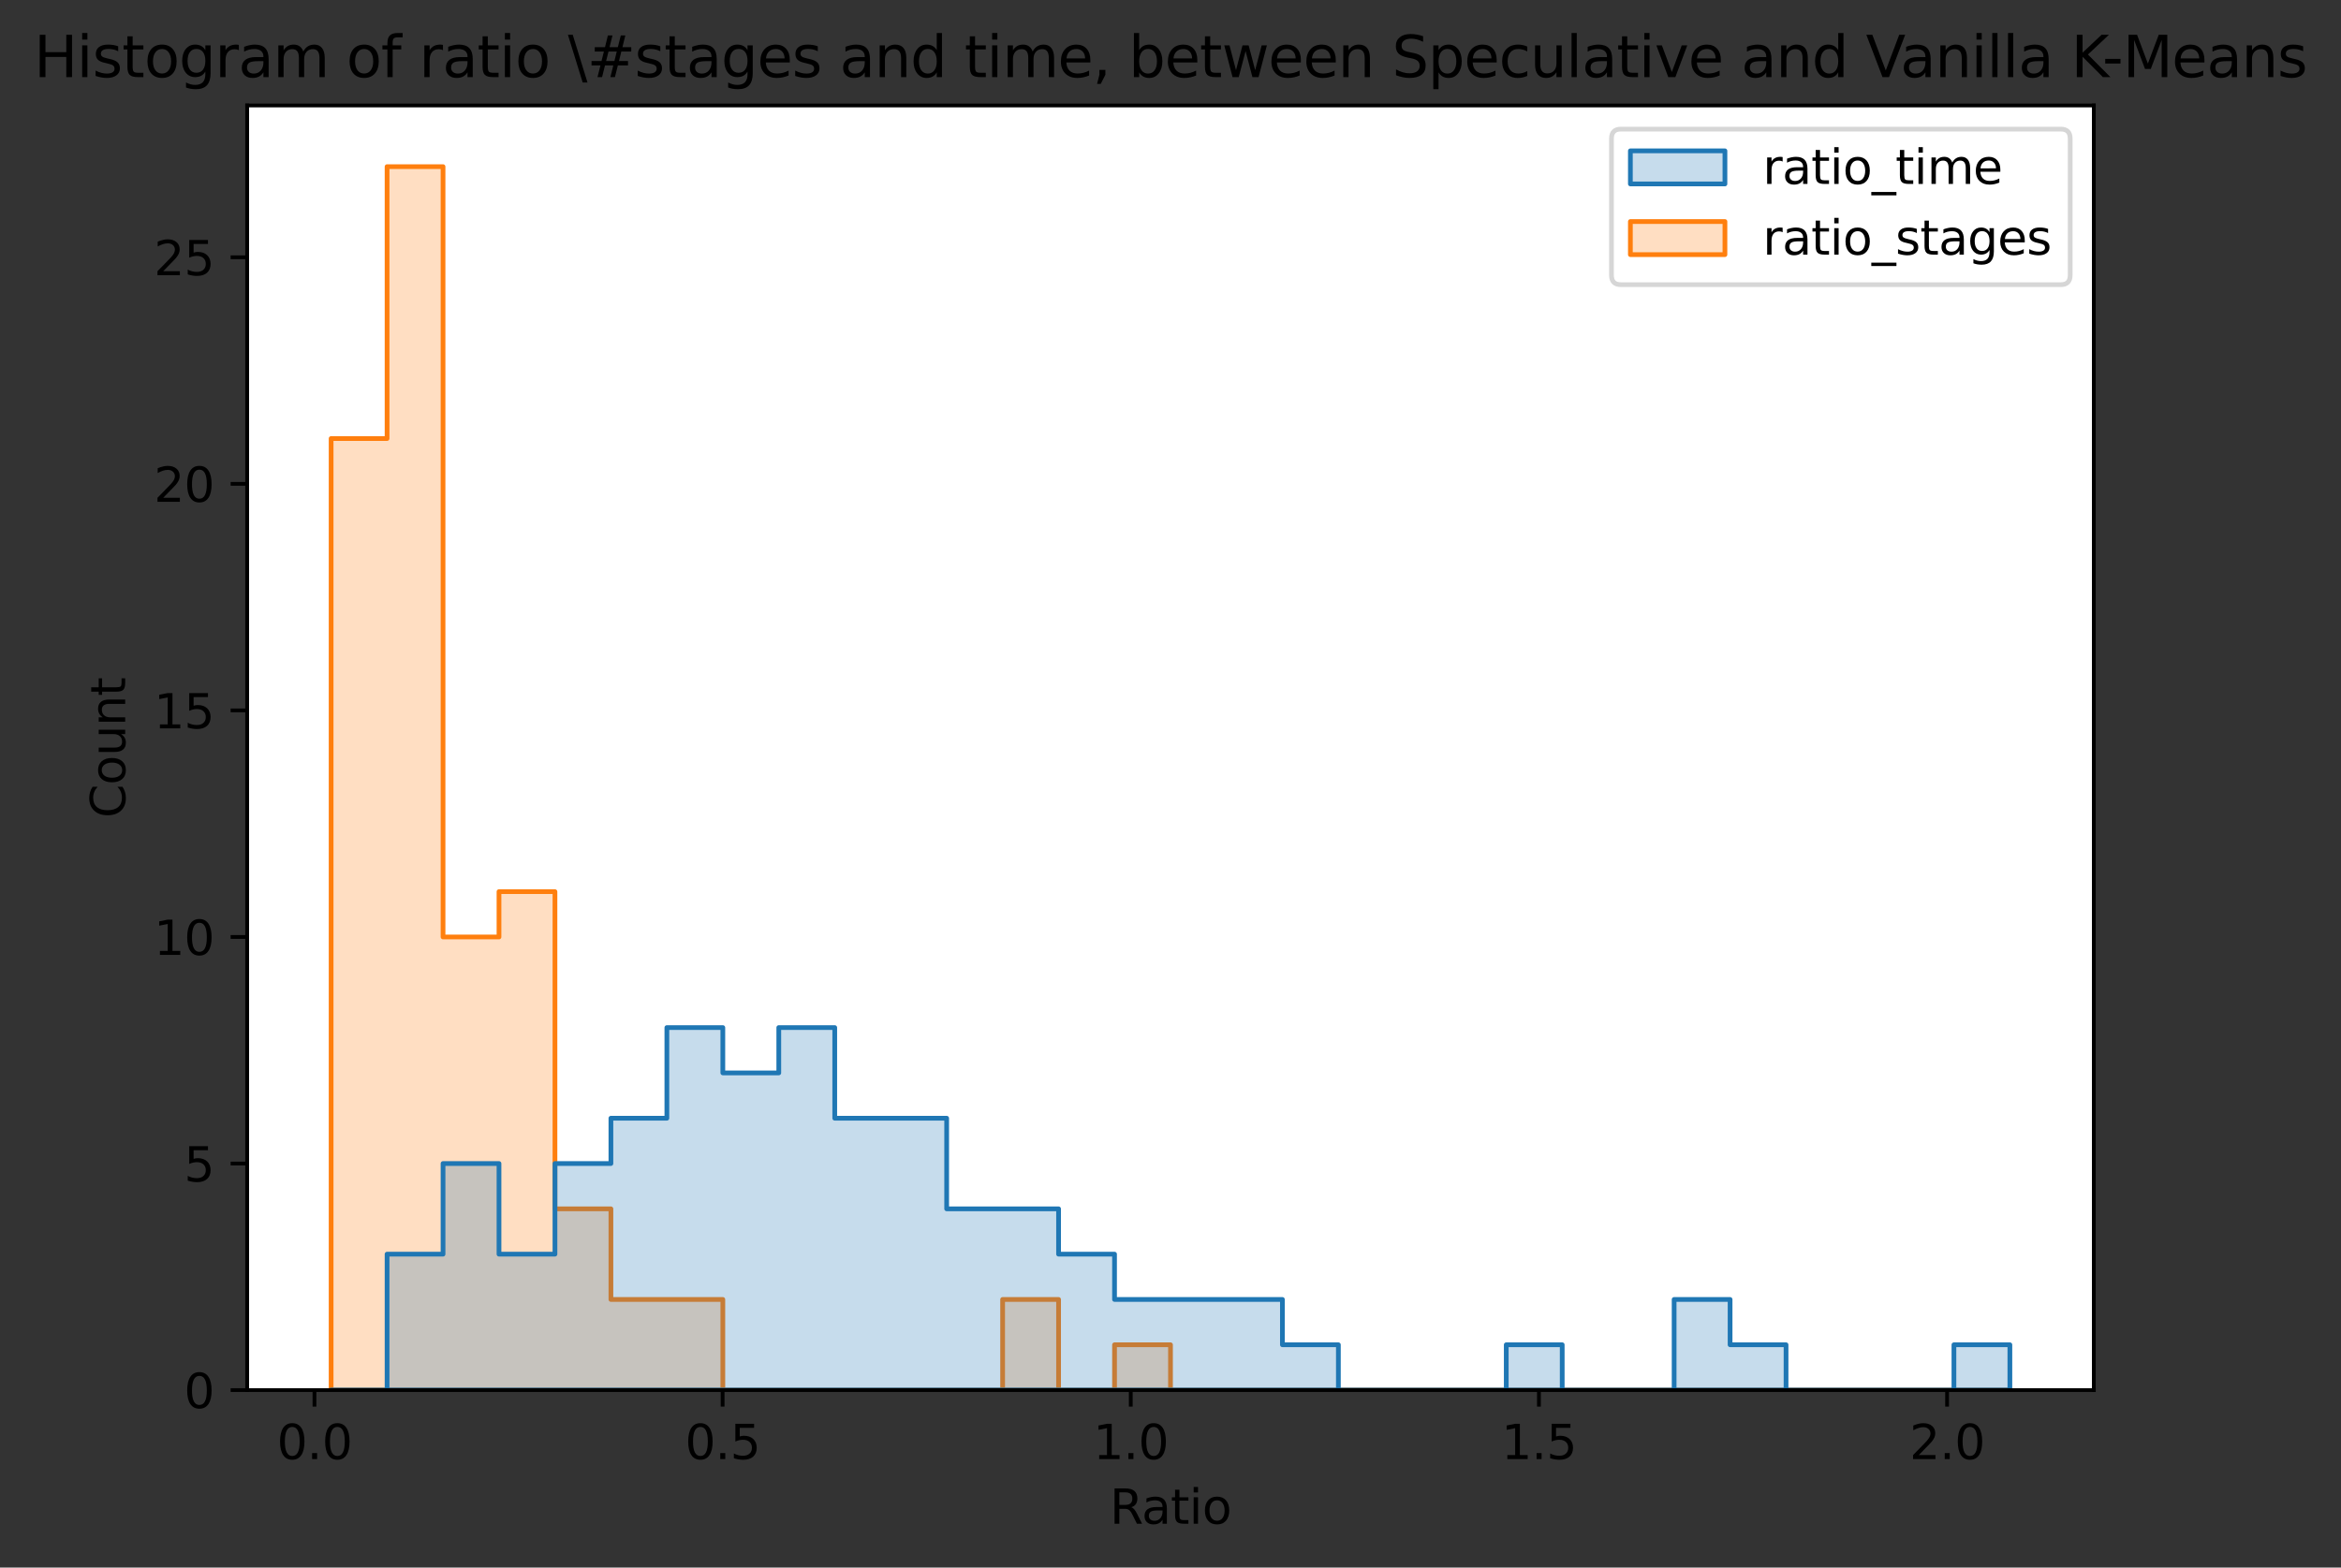 <?xml version="1.0" encoding="utf-8" standalone="no"?>
<!DOCTYPE svg PUBLIC "-//W3C//DTD SVG 1.1//EN"
  "http://www.w3.org/Graphics/SVG/1.1/DTD/svg11.dtd">
<svg xmlns:xlink="http://www.w3.org/1999/xlink" width="495.167pt" height="331.674pt" viewBox="0 0 495.167 331.674" xmlns="http://www.w3.org/2000/svg" version="1.1">
 <rect x="0" y="0" width="495.167" height="331.674" fill="#333333" stroke="none"/>
 <defs>
  <style type="text/css">*{stroke-linejoin: round; stroke-linecap: butt}</style>
 </defs>
 <g id="figure_1">
  <g id="patch_1">
   <path d="M 0 331.674 
L 495.167 331.674 
L 495.167 0 
L 0 0 
L 0 331.674 
z
" style="fill: none"/>
  </g>
  <g id="axes_1">
   <g id="patch_2">
    <path d="M 52.283 294.118 
L 442.883 294.118 
L 442.883 22.318 
L 52.283 22.318 
z
" style="fill: #ffffff"/>
   </g>
   <g id="PolyCollection_1">
    <defs>
     <path id="m744f66fb4d" d="M 70.038 -238.89 
L 70.038 -37.556 
L 81.874 -37.556 
L 81.874 -37.556 
L 93.711 -37.556 
L 93.711 -37.556 
L 105.547 -37.556 
L 105.547 -37.556 
L 117.383 -37.556 
L 117.383 -37.556 
L 129.22 -37.556 
L 129.22 -37.556 
L 141.056 -37.556 
L 141.056 -37.556 
L 152.893 -37.556 
L 152.893 -37.556 
L 164.729 -37.556 
L 164.729 -37.556 
L 176.565 -37.556 
L 176.565 -37.556 
L 188.402 -37.556 
L 188.402 -37.556 
L 200.238 -37.556 
L 200.238 -37.556 
L 212.074 -37.556 
L 212.074 -37.556 
L 223.911 -37.556 
L 223.911 -37.556 
L 235.747 -37.556 
L 235.747 -37.556 
L 247.583 -37.556 
L 247.583 -37.556 
L 259.42 -37.556 
L 259.42 -37.556 
L 271.256 -37.556 
L 271.256 -37.556 
L 283.093 -37.556 
L 283.093 -37.556 
L 294.929 -37.556 
L 294.929 -37.556 
L 306.765 -37.556 
L 306.765 -37.556 
L 318.602 -37.556 
L 318.602 -37.556 
L 330.438 -37.556 
L 330.438 -37.556 
L 342.274 -37.556 
L 342.274 -37.556 
L 354.111 -37.556 
L 354.111 -37.556 
L 365.947 -37.556 
L 365.947 -37.556 
L 377.783 -37.556 
L 377.783 -37.556 
L 389.62 -37.556 
L 389.62 -37.556 
L 401.456 -37.556 
L 401.456 -37.556 
L 413.293 -37.556 
L 413.293 -37.556 
L 425.129 -37.556 
L 425.129 -37.556 
L 425.129 -37.556 
L 425.129 -37.556 
L 425.129 -37.556 
L 413.293 -37.556 
L 413.293 -37.556 
L 401.456 -37.556 
L 401.456 -37.556 
L 389.62 -37.556 
L 389.62 -37.556 
L 377.783 -37.556 
L 377.783 -37.556 
L 365.947 -37.556 
L 365.947 -37.556 
L 354.111 -37.556 
L 354.111 -37.556 
L 342.274 -37.556 
L 342.274 -37.556 
L 330.438 -37.556 
L 330.438 -37.556 
L 318.602 -37.556 
L 318.602 -37.556 
L 306.765 -37.556 
L 306.765 -37.556 
L 294.929 -37.556 
L 294.929 -37.556 
L 283.093 -37.556 
L 283.093 -37.556 
L 271.256 -37.556 
L 271.256 -37.556 
L 259.42 -37.556 
L 259.42 -37.556 
L 247.583 -37.556 
L 247.583 -47.144 
L 235.747 -47.144 
L 235.747 -37.556 
L 223.911 -37.556 
L 223.911 -56.731 
L 212.074 -56.731 
L 212.074 -37.556 
L 200.238 -37.556 
L 200.238 -37.556 
L 188.402 -37.556 
L 188.402 -37.556 
L 176.565 -37.556 
L 176.565 -37.556 
L 164.729 -37.556 
L 164.729 -37.556 
L 152.893 -37.556 
L 152.893 -56.731 
L 141.056 -56.731 
L 141.056 -56.731 
L 129.22 -56.731 
L 129.22 -75.905 
L 117.383 -75.905 
L 117.383 -143.017 
L 105.547 -143.017 
L 105.547 -133.429 
L 93.711 -133.429 
L 93.711 -296.413 
L 81.874 -296.413 
L 81.874 -238.89 
L 70.038 -238.89 
z
" style="stroke: #ff7f0e"/>
    </defs>
    <g clip-path="url(#p7f87fca046)">
     <use xlink:href="#m744f66fb4d" x="0" y="331.674" style="fill: #ff7f0e; fill-opacity: 0.25; stroke: #ff7f0e"/>
    </g>
   </g>
   <g id="PolyCollection_2">
    <defs>
     <path id="mf30b988a49" d="M 70.038 -37.556 
L 70.038 -37.556 
L 81.874 -37.556 
L 81.874 -37.556 
L 93.711 -37.556 
L 93.711 -37.556 
L 105.547 -37.556 
L 105.547 -37.556 
L 117.383 -37.556 
L 117.383 -37.556 
L 129.22 -37.556 
L 129.22 -37.556 
L 141.056 -37.556 
L 141.056 -37.556 
L 152.893 -37.556 
L 152.893 -37.556 
L 164.729 -37.556 
L 164.729 -37.556 
L 176.565 -37.556 
L 176.565 -37.556 
L 188.402 -37.556 
L 188.402 -37.556 
L 200.238 -37.556 
L 200.238 -37.556 
L 212.074 -37.556 
L 212.074 -37.556 
L 223.911 -37.556 
L 223.911 -37.556 
L 235.747 -37.556 
L 235.747 -37.556 
L 247.583 -37.556 
L 247.583 -37.556 
L 259.42 -37.556 
L 259.42 -37.556 
L 271.256 -37.556 
L 271.256 -37.556 
L 283.093 -37.556 
L 283.093 -37.556 
L 294.929 -37.556 
L 294.929 -37.556 
L 306.765 -37.556 
L 306.765 -37.556 
L 318.602 -37.556 
L 318.602 -37.556 
L 330.438 -37.556 
L 330.438 -37.556 
L 342.274 -37.556 
L 342.274 -37.556 
L 354.111 -37.556 
L 354.111 -37.556 
L 365.947 -37.556 
L 365.947 -37.556 
L 377.783 -37.556 
L 377.783 -37.556 
L 389.62 -37.556 
L 389.62 -37.556 
L 401.456 -37.556 
L 401.456 -37.556 
L 413.293 -37.556 
L 413.293 -37.556 
L 425.129 -37.556 
L 425.129 -37.556 
L 425.129 -47.144 
L 425.129 -47.144 
L 425.129 -47.144 
L 413.293 -47.144 
L 413.293 -37.556 
L 401.456 -37.556 
L 401.456 -37.556 
L 389.62 -37.556 
L 389.62 -37.556 
L 377.783 -37.556 
L 377.783 -47.144 
L 365.947 -47.144 
L 365.947 -56.731 
L 354.111 -56.731 
L 354.111 -37.556 
L 342.274 -37.556 
L 342.274 -37.556 
L 330.438 -37.556 
L 330.438 -47.144 
L 318.602 -47.144 
L 318.602 -37.556 
L 306.765 -37.556 
L 306.765 -37.556 
L 294.929 -37.556 
L 294.929 -37.556 
L 283.093 -37.556 
L 283.093 -47.144 
L 271.256 -47.144 
L 271.256 -56.731 
L 259.42 -56.731 
L 259.42 -56.731 
L 247.583 -56.731 
L 247.583 -56.731 
L 235.747 -56.731 
L 235.747 -66.318 
L 223.911 -66.318 
L 223.911 -75.905 
L 212.074 -75.905 
L 212.074 -75.905 
L 200.238 -75.905 
L 200.238 -95.08 
L 188.402 -95.08 
L 188.402 -95.08 
L 176.565 -95.08 
L 176.565 -114.255 
L 164.729 -114.255 
L 164.729 -104.667 
L 152.893 -104.667 
L 152.893 -114.255 
L 141.056 -114.255 
L 141.056 -95.08 
L 129.22 -95.08 
L 129.22 -85.493 
L 117.383 -85.493 
L 117.383 -66.318 
L 105.547 -66.318 
L 105.547 -85.493 
L 93.711 -85.493 
L 93.711 -66.318 
L 81.874 -66.318 
L 81.874 -37.556 
L 70.038 -37.556 
z
" style="stroke: #1f77b4"/>
    </defs>
    <g clip-path="url(#p7f87fca046)">
     <use xlink:href="#mf30b988a49" x="0" y="331.674" style="fill: #1f77b4; fill-opacity: 0.25; stroke: #1f77b4"/>
    </g>
   </g>
   <g id="matplotlib.axis_1">
    <g id="xtick_1">
     <g id="line2d_1">
      <defs>
       <path id="mc03292b0f6" d="M 0 0 
L 0 3.5 
" style="stroke: #000000; stroke-width: 0.8"/>
      </defs>
      <g>
       <use xlink:href="#mc03292b0f6" x="66.514" y="294.118" style="stroke: #000000; stroke-width: 0.8"/>
      </g>
     </g>
     <g id="text_1">
      <!-- 0.0 -->
      <g transform="translate(58.563 308.717)scale(0.1 -0.1)">
       <defs>
        <path id="DejaVuSans-30" d="M 2034 4250 
Q 1547 4250 1301 3770 
Q 1056 3291 1056 2328 
Q 1056 1369 1301 889 
Q 1547 409 2034 409 
Q 2525 409 2770 889 
Q 3016 1369 3016 2328 
Q 3016 3291 2770 3770 
Q 2525 4250 2034 4250 
z
M 2034 4750 
Q 2819 4750 3233 4129 
Q 3647 3509 3647 2328 
Q 3647 1150 3233 529 
Q 2819 -91 2034 -91 
Q 1250 -91 836 529 
Q 422 1150 422 2328 
Q 422 3509 836 4129 
Q 1250 4750 2034 4750 
z
" transform="scale(0.016)"/>
        <path id="DejaVuSans-2e" d="M 684 794 
L 1344 794 
L 1344 0 
L 684 0 
L 684 794 
z
" transform="scale(0.016)"/>
       </defs>
       <use xlink:href="#DejaVuSans-30"/>
       <use xlink:href="#DejaVuSans-2e" x="63.623"/>
       <use xlink:href="#DejaVuSans-30" x="95.41"/>
      </g>
     </g>
    </g>
    <g id="xtick_2">
     <g id="line2d_2">
      <g>
       <use xlink:href="#mc03292b0f6" x="152.847" y="294.118" style="stroke: #000000; stroke-width: 0.8"/>
      </g>
     </g>
     <g id="text_2">
      <!-- 0.5 -->
      <g transform="translate(144.896 308.717)scale(0.1 -0.1)">
       <defs>
        <path id="DejaVuSans-35" d="M 691 4666 
L 3169 4666 
L 3169 4134 
L 1269 4134 
L 1269 2991 
Q 1406 3038 1543 3061 
Q 1681 3084 1819 3084 
Q 2600 3084 3056 2656 
Q 3513 2228 3513 1497 
Q 3513 744 3044 326 
Q 2575 -91 1722 -91 
Q 1428 -91 1123 -41 
Q 819 9 494 109 
L 494 744 
Q 775 591 1075 516 
Q 1375 441 1709 441 
Q 2250 441 2565 725 
Q 2881 1009 2881 1497 
Q 2881 1984 2565 2268 
Q 2250 2553 1709 2553 
Q 1456 2553 1204 2497 
Q 953 2441 691 2322 
L 691 4666 
z
" transform="scale(0.016)"/>
       </defs>
       <use xlink:href="#DejaVuSans-30"/>
       <use xlink:href="#DejaVuSans-2e" x="63.623"/>
       <use xlink:href="#DejaVuSans-35" x="95.41"/>
      </g>
     </g>
    </g>
    <g id="xtick_3">
     <g id="line2d_3">
      <g>
       <use xlink:href="#mc03292b0f6" x="239.181" y="294.118" style="stroke: #000000; stroke-width: 0.8"/>
      </g>
     </g>
     <g id="text_3">
      <!-- 1.0 -->
      <g transform="translate(231.229 308.717)scale(0.1 -0.1)">
       <defs>
        <path id="DejaVuSans-31" d="M 794 531 
L 1825 531 
L 1825 4091 
L 703 3866 
L 703 4441 
L 1819 4666 
L 2450 4666 
L 2450 531 
L 3481 531 
L 3481 0 
L 794 0 
L 794 531 
z
" transform="scale(0.016)"/>
       </defs>
       <use xlink:href="#DejaVuSans-31"/>
       <use xlink:href="#DejaVuSans-2e" x="63.623"/>
       <use xlink:href="#DejaVuSans-30" x="95.41"/>
      </g>
     </g>
    </g>
    <g id="xtick_4">
     <g id="line2d_4">
      <g>
       <use xlink:href="#mc03292b0f6" x="325.514" y="294.118" style="stroke: #000000; stroke-width: 0.8"/>
      </g>
     </g>
     <g id="text_4">
      <!-- 1.5 -->
      <g transform="translate(317.562 308.717)scale(0.1 -0.1)">
       <use xlink:href="#DejaVuSans-31"/>
       <use xlink:href="#DejaVuSans-2e" x="63.623"/>
       <use xlink:href="#DejaVuSans-35" x="95.41"/>
      </g>
     </g>
    </g>
    <g id="xtick_5">
     <g id="line2d_5">
      <g>
       <use xlink:href="#mc03292b0f6" x="411.847" y="294.118" style="stroke: #000000; stroke-width: 0.8"/>
      </g>
     </g>
     <g id="text_5">
      <!-- 2.0 -->
      <g transform="translate(403.895 308.717)scale(0.1 -0.1)">
       <defs>
        <path id="DejaVuSans-32" d="M 1228 531 
L 3431 531 
L 3431 0 
L 469 0 
L 469 531 
Q 828 903 1448 1529 
Q 2069 2156 2228 2338 
Q 2531 2678 2651 2914 
Q 2772 3150 2772 3378 
Q 2772 3750 2511 3984 
Q 2250 4219 1831 4219 
Q 1534 4219 1204 4116 
Q 875 4013 500 3803 
L 500 4441 
Q 881 4594 1212 4672 
Q 1544 4750 1819 4750 
Q 2544 4750 2975 4387 
Q 3406 4025 3406 3419 
Q 3406 3131 3298 2873 
Q 3191 2616 2906 2266 
Q 2828 2175 2409 1742 
Q 1991 1309 1228 531 
z
" transform="scale(0.016)"/>
       </defs>
       <use xlink:href="#DejaVuSans-32"/>
       <use xlink:href="#DejaVuSans-2e" x="63.623"/>
       <use xlink:href="#DejaVuSans-30" x="95.41"/>
      </g>
     </g>
    </g>
    <g id="text_6">
     <!-- Ratio -->
     <g transform="translate(234.749 322.395)scale(0.1 -0.1)">
      <defs>
       <path id="DejaVuSans-52" d="M 2841 2188 
Q 3044 2119 3236 1894 
Q 3428 1669 3622 1275 
L 4263 0 
L 3584 0 
L 2988 1197 
Q 2756 1666 2539 1819 
Q 2322 1972 1947 1972 
L 1259 1972 
L 1259 0 
L 628 0 
L 628 4666 
L 2053 4666 
Q 2853 4666 3247 4331 
Q 3641 3997 3641 3322 
Q 3641 2881 3436 2590 
Q 3231 2300 2841 2188 
z
M 1259 4147 
L 1259 2491 
L 2053 2491 
Q 2509 2491 2742 2702 
Q 2975 2913 2975 3322 
Q 2975 3731 2742 3939 
Q 2509 4147 2053 4147 
L 1259 4147 
z
" transform="scale(0.016)"/>
       <path id="DejaVuSans-61" d="M 2194 1759 
Q 1497 1759 1228 1600 
Q 959 1441 959 1056 
Q 959 750 1161 570 
Q 1363 391 1709 391 
Q 2188 391 2477 730 
Q 2766 1069 2766 1631 
L 2766 1759 
L 2194 1759 
z
M 3341 1997 
L 3341 0 
L 2766 0 
L 2766 531 
Q 2569 213 2275 61 
Q 1981 -91 1556 -91 
Q 1019 -91 701 211 
Q 384 513 384 1019 
Q 384 1609 779 1909 
Q 1175 2209 1959 2209 
L 2766 2209 
L 2766 2266 
Q 2766 2663 2505 2880 
Q 2244 3097 1772 3097 
Q 1472 3097 1187 3025 
Q 903 2953 641 2809 
L 641 3341 
Q 956 3463 1253 3523 
Q 1550 3584 1831 3584 
Q 2591 3584 2966 3190 
Q 3341 2797 3341 1997 
z
" transform="scale(0.016)"/>
       <path id="DejaVuSans-74" d="M 1172 4494 
L 1172 3500 
L 2356 3500 
L 2356 3053 
L 1172 3053 
L 1172 1153 
Q 1172 725 1289 603 
Q 1406 481 1766 481 
L 2356 481 
L 2356 0 
L 1766 0 
Q 1100 0 847 248 
Q 594 497 594 1153 
L 594 3053 
L 172 3053 
L 172 3500 
L 594 3500 
L 594 4494 
L 1172 4494 
z
" transform="scale(0.016)"/>
       <path id="DejaVuSans-69" d="M 603 3500 
L 1178 3500 
L 1178 0 
L 603 0 
L 603 3500 
z
M 603 4863 
L 1178 4863 
L 1178 4134 
L 603 4134 
L 603 4863 
z
" transform="scale(0.016)"/>
       <path id="DejaVuSans-6f" d="M 1959 3097 
Q 1497 3097 1228 2736 
Q 959 2375 959 1747 
Q 959 1119 1226 758 
Q 1494 397 1959 397 
Q 2419 397 2687 759 
Q 2956 1122 2956 1747 
Q 2956 2369 2687 2733 
Q 2419 3097 1959 3097 
z
M 1959 3584 
Q 2709 3584 3137 3096 
Q 3566 2609 3566 1747 
Q 3566 888 3137 398 
Q 2709 -91 1959 -91 
Q 1206 -91 779 398 
Q 353 888 353 1747 
Q 353 2609 779 3096 
Q 1206 3584 1959 3584 
z
" transform="scale(0.016)"/>
      </defs>
      <use xlink:href="#DejaVuSans-52"/>
      <use xlink:href="#DejaVuSans-61" x="67.232"/>
      <use xlink:href="#DejaVuSans-74" x="128.512"/>
      <use xlink:href="#DejaVuSans-69" x="167.721"/>
      <use xlink:href="#DejaVuSans-6f" x="195.504"/>
     </g>
    </g>
   </g>
   <g id="matplotlib.axis_2">
    <g id="ytick_1">
     <g id="line2d_6">
      <defs>
       <path id="me585a4c58b" d="M 0 0 
L -3.5 0 
" style="stroke: #000000; stroke-width: 0.8"/>
      </defs>
      <g>
       <use xlink:href="#me585a4c58b" x="52.283" y="294.118" style="stroke: #000000; stroke-width: 0.8"/>
      </g>
     </g>
     <g id="text_7">
      <!-- 0 -->
      <g transform="translate(38.921 297.917)scale(0.1 -0.1)">
       <use xlink:href="#DejaVuSans-30"/>
      </g>
     </g>
    </g>
    <g id="ytick_2">
     <g id="line2d_7">
      <g>
       <use xlink:href="#me585a4c58b" x="52.283" y="246.182" style="stroke: #000000; stroke-width: 0.8"/>
      </g>
     </g>
     <g id="text_8">
      <!-- 5 -->
      <g transform="translate(38.921 249.981)scale(0.1 -0.1)">
       <use xlink:href="#DejaVuSans-35"/>
      </g>
     </g>
    </g>
    <g id="ytick_3">
     <g id="line2d_8">
      <g>
       <use xlink:href="#me585a4c58b" x="52.283" y="198.245" style="stroke: #000000; stroke-width: 0.8"/>
      </g>
     </g>
     <g id="text_9">
      <!-- 10 -->
      <g transform="translate(32.558 202.044)scale(0.1 -0.1)">
       <use xlink:href="#DejaVuSans-31"/>
       <use xlink:href="#DejaVuSans-30" x="63.623"/>
      </g>
     </g>
    </g>
    <g id="ytick_4">
     <g id="line2d_9">
      <g>
       <use xlink:href="#me585a4c58b" x="52.283" y="150.309" style="stroke: #000000; stroke-width: 0.8"/>
      </g>
     </g>
     <g id="text_10">
      <!-- 15 -->
      <g transform="translate(32.558 154.108)scale(0.1 -0.1)">
       <use xlink:href="#DejaVuSans-31"/>
       <use xlink:href="#DejaVuSans-35" x="63.623"/>
      </g>
     </g>
    </g>
    <g id="ytick_5">
     <g id="line2d_10">
      <g>
       <use xlink:href="#me585a4c58b" x="52.283" y="102.372" style="stroke: #000000; stroke-width: 0.8"/>
      </g>
     </g>
     <g id="text_11">
      <!-- 20 -->
      <g transform="translate(32.558 106.171)scale(0.1 -0.1)">
       <use xlink:href="#DejaVuSans-32"/>
       <use xlink:href="#DejaVuSans-30" x="63.623"/>
      </g>
     </g>
    </g>
    <g id="ytick_6">
     <g id="line2d_11">
      <g>
       <use xlink:href="#me585a4c58b" x="52.283" y="54.436" style="stroke: #000000; stroke-width: 0.8"/>
      </g>
     </g>
     <g id="text_12">
      <!-- 25 -->
      <g transform="translate(32.558 58.235)scale(0.1 -0.1)">
       <use xlink:href="#DejaVuSans-32"/>
       <use xlink:href="#DejaVuSans-35" x="63.623"/>
      </g>
     </g>
    </g>
    <g id="text_13">
     <!-- Count -->
     <g transform="translate(26.479 173.067)rotate(-90)scale(0.1 -0.1)">
      <defs>
       <path id="DejaVuSans-43" d="M 4122 4306 
L 4122 3641 
Q 3803 3938 3442 4084 
Q 3081 4231 2675 4231 
Q 1875 4231 1450 3742 
Q 1025 3253 1025 2328 
Q 1025 1406 1450 917 
Q 1875 428 2675 428 
Q 3081 428 3442 575 
Q 3803 722 4122 1019 
L 4122 359 
Q 3791 134 3420 21 
Q 3050 -91 2638 -91 
Q 1578 -91 968 557 
Q 359 1206 359 2328 
Q 359 3453 968 4101 
Q 1578 4750 2638 4750 
Q 3056 4750 3426 4639 
Q 3797 4528 4122 4306 
z
" transform="scale(0.016)"/>
       <path id="DejaVuSans-75" d="M 544 1381 
L 544 3500 
L 1119 3500 
L 1119 1403 
Q 1119 906 1312 657 
Q 1506 409 1894 409 
Q 2359 409 2629 706 
Q 2900 1003 2900 1516 
L 2900 3500 
L 3475 3500 
L 3475 0 
L 2900 0 
L 2900 538 
Q 2691 219 2414 64 
Q 2138 -91 1772 -91 
Q 1169 -91 856 284 
Q 544 659 544 1381 
z
M 1991 3584 
L 1991 3584 
z
" transform="scale(0.016)"/>
       <path id="DejaVuSans-6e" d="M 3513 2113 
L 3513 0 
L 2938 0 
L 2938 2094 
Q 2938 2591 2744 2837 
Q 2550 3084 2163 3084 
Q 1697 3084 1428 2787 
Q 1159 2491 1159 1978 
L 1159 0 
L 581 0 
L 581 3500 
L 1159 3500 
L 1159 2956 
Q 1366 3272 1645 3428 
Q 1925 3584 2291 3584 
Q 2894 3584 3203 3211 
Q 3513 2838 3513 2113 
z
" transform="scale(0.016)"/>
      </defs>
      <use xlink:href="#DejaVuSans-43"/>
      <use xlink:href="#DejaVuSans-6f" x="69.824"/>
      <use xlink:href="#DejaVuSans-75" x="131.006"/>
      <use xlink:href="#DejaVuSans-6e" x="194.385"/>
      <use xlink:href="#DejaVuSans-74" x="257.764"/>
     </g>
    </g>
   </g>
   <g id="patch_3">
    <path d="M 52.283 294.118 
L 52.283 22.318 
" style="fill: none; stroke: #000000; stroke-width: 0.8; stroke-linejoin: miter; stroke-linecap: square"/>
   </g>
   <g id="patch_4">
    <path d="M 442.883 294.118 
L 442.883 22.318 
" style="fill: none; stroke: #000000; stroke-width: 0.8; stroke-linejoin: miter; stroke-linecap: square"/>
   </g>
   <g id="patch_5">
    <path d="M 52.283 294.118 
L 442.883 294.118 
" style="fill: none; stroke: #000000; stroke-width: 0.8; stroke-linejoin: miter; stroke-linecap: square"/>
   </g>
   <g id="patch_6">
    <path d="M 52.283 22.318 
L 442.883 22.318 
" style="fill: none; stroke: #000000; stroke-width: 0.8; stroke-linejoin: miter; stroke-linecap: square"/>
   </g>
   <g id="text_14">
    <!-- Histogram of ratio \#stages and time, between Speculative and Vanilla K-Means -->
    <g transform="translate(7.2 16.318)scale(0.12 -0.12)">
     <defs>
      <path id="DejaVuSans-48" d="M 628 4666 
L 1259 4666 
L 1259 2753 
L 3553 2753 
L 3553 4666 
L 4184 4666 
L 4184 0 
L 3553 0 
L 3553 2222 
L 1259 2222 
L 1259 0 
L 628 0 
L 628 4666 
z
" transform="scale(0.016)"/>
      <path id="DejaVuSans-73" d="M 2834 3397 
L 2834 2853 
Q 2591 2978 2328 3040 
Q 2066 3103 1784 3103 
Q 1356 3103 1142 2972 
Q 928 2841 928 2578 
Q 928 2378 1081 2264 
Q 1234 2150 1697 2047 
L 1894 2003 
Q 2506 1872 2764 1633 
Q 3022 1394 3022 966 
Q 3022 478 2636 193 
Q 2250 -91 1575 -91 
Q 1294 -91 989 -36 
Q 684 19 347 128 
L 347 722 
Q 666 556 975 473 
Q 1284 391 1588 391 
Q 1994 391 2212 530 
Q 2431 669 2431 922 
Q 2431 1156 2273 1281 
Q 2116 1406 1581 1522 
L 1381 1569 
Q 847 1681 609 1914 
Q 372 2147 372 2553 
Q 372 3047 722 3315 
Q 1072 3584 1716 3584 
Q 2034 3584 2315 3537 
Q 2597 3491 2834 3397 
z
" transform="scale(0.016)"/>
      <path id="DejaVuSans-67" d="M 2906 1791 
Q 2906 2416 2648 2759 
Q 2391 3103 1925 3103 
Q 1463 3103 1205 2759 
Q 947 2416 947 1791 
Q 947 1169 1205 825 
Q 1463 481 1925 481 
Q 2391 481 2648 825 
Q 2906 1169 2906 1791 
z
M 3481 434 
Q 3481 -459 3084 -895 
Q 2688 -1331 1869 -1331 
Q 1566 -1331 1297 -1286 
Q 1028 -1241 775 -1147 
L 775 -588 
Q 1028 -725 1275 -790 
Q 1522 -856 1778 -856 
Q 2344 -856 2625 -561 
Q 2906 -266 2906 331 
L 2906 616 
Q 2728 306 2450 153 
Q 2172 0 1784 0 
Q 1141 0 747 490 
Q 353 981 353 1791 
Q 353 2603 747 3093 
Q 1141 3584 1784 3584 
Q 2172 3584 2450 3431 
Q 2728 3278 2906 2969 
L 2906 3500 
L 3481 3500 
L 3481 434 
z
" transform="scale(0.016)"/>
      <path id="DejaVuSans-72" d="M 2631 2963 
Q 2534 3019 2420 3045 
Q 2306 3072 2169 3072 
Q 1681 3072 1420 2755 
Q 1159 2438 1159 1844 
L 1159 0 
L 581 0 
L 581 3500 
L 1159 3500 
L 1159 2956 
Q 1341 3275 1631 3429 
Q 1922 3584 2338 3584 
Q 2397 3584 2469 3576 
Q 2541 3569 2628 3553 
L 2631 2963 
z
" transform="scale(0.016)"/>
      <path id="DejaVuSans-6d" d="M 3328 2828 
Q 3544 3216 3844 3400 
Q 4144 3584 4550 3584 
Q 5097 3584 5394 3201 
Q 5691 2819 5691 2113 
L 5691 0 
L 5113 0 
L 5113 2094 
Q 5113 2597 4934 2840 
Q 4756 3084 4391 3084 
Q 3944 3084 3684 2787 
Q 3425 2491 3425 1978 
L 3425 0 
L 2847 0 
L 2847 2094 
Q 2847 2600 2669 2842 
Q 2491 3084 2119 3084 
Q 1678 3084 1418 2786 
Q 1159 2488 1159 1978 
L 1159 0 
L 581 0 
L 581 3500 
L 1159 3500 
L 1159 2956 
Q 1356 3278 1631 3431 
Q 1906 3584 2284 3584 
Q 2666 3584 2933 3390 
Q 3200 3197 3328 2828 
z
" transform="scale(0.016)"/>
      <path id="DejaVuSans-20" transform="scale(0.016)"/>
      <path id="DejaVuSans-66" d="M 2375 4863 
L 2375 4384 
L 1825 4384 
Q 1516 4384 1395 4259 
Q 1275 4134 1275 3809 
L 1275 3500 
L 2222 3500 
L 2222 3053 
L 1275 3053 
L 1275 0 
L 697 0 
L 697 3053 
L 147 3053 
L 147 3500 
L 697 3500 
L 697 3744 
Q 697 4328 969 4595 
Q 1241 4863 1831 4863 
L 2375 4863 
z
" transform="scale(0.016)"/>
      <path id="DejaVuSans-5c" d="M 531 4666 
L 2156 -594 
L 1625 -594 
L 0 4666 
L 531 4666 
z
" transform="scale(0.016)"/>
      <path id="DejaVuSans-23" d="M 3272 2816 
L 2363 2816 
L 2100 1772 
L 3016 1772 
L 3272 2816 
z
M 2803 4594 
L 2478 3297 
L 3391 3297 
L 3719 4594 
L 4219 4594 
L 3897 3297 
L 4872 3297 
L 4872 2816 
L 3775 2816 
L 3519 1772 
L 4513 1772 
L 4513 1294 
L 3397 1294 
L 3072 0 
L 2572 0 
L 2894 1294 
L 1978 1294 
L 1656 0 
L 1153 0 
L 1478 1294 
L 494 1294 
L 494 1772 
L 1594 1772 
L 1856 2816 
L 850 2816 
L 850 3297 
L 1978 3297 
L 2297 4594 
L 2803 4594 
z
" transform="scale(0.016)"/>
      <path id="DejaVuSans-65" d="M 3597 1894 
L 3597 1613 
L 953 1613 
Q 991 1019 1311 708 
Q 1631 397 2203 397 
Q 2534 397 2845 478 
Q 3156 559 3463 722 
L 3463 178 
Q 3153 47 2828 -22 
Q 2503 -91 2169 -91 
Q 1331 -91 842 396 
Q 353 884 353 1716 
Q 353 2575 817 3079 
Q 1281 3584 2069 3584 
Q 2775 3584 3186 3129 
Q 3597 2675 3597 1894 
z
M 3022 2063 
Q 3016 2534 2758 2815 
Q 2500 3097 2075 3097 
Q 1594 3097 1305 2825 
Q 1016 2553 972 2059 
L 3022 2063 
z
" transform="scale(0.016)"/>
      <path id="DejaVuSans-64" d="M 2906 2969 
L 2906 4863 
L 3481 4863 
L 3481 0 
L 2906 0 
L 2906 525 
Q 2725 213 2448 61 
Q 2172 -91 1784 -91 
Q 1150 -91 751 415 
Q 353 922 353 1747 
Q 353 2572 751 3078 
Q 1150 3584 1784 3584 
Q 2172 3584 2448 3432 
Q 2725 3281 2906 2969 
z
M 947 1747 
Q 947 1113 1208 752 
Q 1469 391 1925 391 
Q 2381 391 2643 752 
Q 2906 1113 2906 1747 
Q 2906 2381 2643 2742 
Q 2381 3103 1925 3103 
Q 1469 3103 1208 2742 
Q 947 2381 947 1747 
z
" transform="scale(0.016)"/>
      <path id="DejaVuSans-2c" d="M 750 794 
L 1409 794 
L 1409 256 
L 897 -744 
L 494 -744 
L 750 256 
L 750 794 
z
" transform="scale(0.016)"/>
      <path id="DejaVuSans-62" d="M 3116 1747 
Q 3116 2381 2855 2742 
Q 2594 3103 2138 3103 
Q 1681 3103 1420 2742 
Q 1159 2381 1159 1747 
Q 1159 1113 1420 752 
Q 1681 391 2138 391 
Q 2594 391 2855 752 
Q 3116 1113 3116 1747 
z
M 1159 2969 
Q 1341 3281 1617 3432 
Q 1894 3584 2278 3584 
Q 2916 3584 3314 3078 
Q 3713 2572 3713 1747 
Q 3713 922 3314 415 
Q 2916 -91 2278 -91 
Q 1894 -91 1617 61 
Q 1341 213 1159 525 
L 1159 0 
L 581 0 
L 581 4863 
L 1159 4863 
L 1159 2969 
z
" transform="scale(0.016)"/>
      <path id="DejaVuSans-77" d="M 269 3500 
L 844 3500 
L 1563 769 
L 2278 3500 
L 2956 3500 
L 3675 769 
L 4391 3500 
L 4966 3500 
L 4050 0 
L 3372 0 
L 2619 2869 
L 1863 0 
L 1184 0 
L 269 3500 
z
" transform="scale(0.016)"/>
      <path id="DejaVuSans-53" d="M 3425 4513 
L 3425 3897 
Q 3066 4069 2747 4153 
Q 2428 4238 2131 4238 
Q 1616 4238 1336 4038 
Q 1056 3838 1056 3469 
Q 1056 3159 1242 3001 
Q 1428 2844 1947 2747 
L 2328 2669 
Q 3034 2534 3370 2195 
Q 3706 1856 3706 1288 
Q 3706 609 3251 259 
Q 2797 -91 1919 -91 
Q 1588 -91 1214 -16 
Q 841 59 441 206 
L 441 856 
Q 825 641 1194 531 
Q 1563 422 1919 422 
Q 2459 422 2753 634 
Q 3047 847 3047 1241 
Q 3047 1584 2836 1778 
Q 2625 1972 2144 2069 
L 1759 2144 
Q 1053 2284 737 2584 
Q 422 2884 422 3419 
Q 422 4038 858 4394 
Q 1294 4750 2059 4750 
Q 2388 4750 2728 4690 
Q 3069 4631 3425 4513 
z
" transform="scale(0.016)"/>
      <path id="DejaVuSans-70" d="M 1159 525 
L 1159 -1331 
L 581 -1331 
L 581 3500 
L 1159 3500 
L 1159 2969 
Q 1341 3281 1617 3432 
Q 1894 3584 2278 3584 
Q 2916 3584 3314 3078 
Q 3713 2572 3713 1747 
Q 3713 922 3314 415 
Q 2916 -91 2278 -91 
Q 1894 -91 1617 61 
Q 1341 213 1159 525 
z
M 3116 1747 
Q 3116 2381 2855 2742 
Q 2594 3103 2138 3103 
Q 1681 3103 1420 2742 
Q 1159 2381 1159 1747 
Q 1159 1113 1420 752 
Q 1681 391 2138 391 
Q 2594 391 2855 752 
Q 3116 1113 3116 1747 
z
" transform="scale(0.016)"/>
      <path id="DejaVuSans-63" d="M 3122 3366 
L 3122 2828 
Q 2878 2963 2633 3030 
Q 2388 3097 2138 3097 
Q 1578 3097 1268 2742 
Q 959 2388 959 1747 
Q 959 1106 1268 751 
Q 1578 397 2138 397 
Q 2388 397 2633 464 
Q 2878 531 3122 666 
L 3122 134 
Q 2881 22 2623 -34 
Q 2366 -91 2075 -91 
Q 1284 -91 818 406 
Q 353 903 353 1747 
Q 353 2603 823 3093 
Q 1294 3584 2113 3584 
Q 2378 3584 2631 3529 
Q 2884 3475 3122 3366 
z
" transform="scale(0.016)"/>
      <path id="DejaVuSans-6c" d="M 603 4863 
L 1178 4863 
L 1178 0 
L 603 0 
L 603 4863 
z
" transform="scale(0.016)"/>
      <path id="DejaVuSans-76" d="M 191 3500 
L 800 3500 
L 1894 563 
L 2988 3500 
L 3597 3500 
L 2284 0 
L 1503 0 
L 191 3500 
z
" transform="scale(0.016)"/>
      <path id="DejaVuSans-56" d="M 1831 0 
L 50 4666 
L 709 4666 
L 2188 738 
L 3669 4666 
L 4325 4666 
L 2547 0 
L 1831 0 
z
" transform="scale(0.016)"/>
      <path id="DejaVuSans-4b" d="M 628 4666 
L 1259 4666 
L 1259 2694 
L 3353 4666 
L 4166 4666 
L 1850 2491 
L 4331 0 
L 3500 0 
L 1259 2247 
L 1259 0 
L 628 0 
L 628 4666 
z
" transform="scale(0.016)"/>
      <path id="DejaVuSans-2d" d="M 313 2009 
L 1997 2009 
L 1997 1497 
L 313 1497 
L 313 2009 
z
" transform="scale(0.016)"/>
      <path id="DejaVuSans-4d" d="M 628 4666 
L 1569 4666 
L 2759 1491 
L 3956 4666 
L 4897 4666 
L 4897 0 
L 4281 0 
L 4281 4097 
L 3078 897 
L 2444 897 
L 1241 4097 
L 1241 0 
L 628 0 
L 628 4666 
z
" transform="scale(0.016)"/>
     </defs>
     <use xlink:href="#DejaVuSans-48"/>
     <use xlink:href="#DejaVuSans-69" x="75.195"/>
     <use xlink:href="#DejaVuSans-73" x="102.979"/>
     <use xlink:href="#DejaVuSans-74" x="155.078"/>
     <use xlink:href="#DejaVuSans-6f" x="194.287"/>
     <use xlink:href="#DejaVuSans-67" x="255.469"/>
     <use xlink:href="#DejaVuSans-72" x="318.945"/>
     <use xlink:href="#DejaVuSans-61" x="360.059"/>
     <use xlink:href="#DejaVuSans-6d" x="421.338"/>
     <use xlink:href="#DejaVuSans-20" x="518.75"/>
     <use xlink:href="#DejaVuSans-6f" x="550.537"/>
     <use xlink:href="#DejaVuSans-66" x="611.719"/>
     <use xlink:href="#DejaVuSans-20" x="646.924"/>
     <use xlink:href="#DejaVuSans-72" x="678.711"/>
     <use xlink:href="#DejaVuSans-61" x="719.824"/>
     <use xlink:href="#DejaVuSans-74" x="781.104"/>
     <use xlink:href="#DejaVuSans-69" x="820.312"/>
     <use xlink:href="#DejaVuSans-6f" x="848.096"/>
     <use xlink:href="#DejaVuSans-20" x="909.277"/>
     <use xlink:href="#DejaVuSans-5c" x="941.064"/>
     <use xlink:href="#DejaVuSans-23" x="974.756"/>
     <use xlink:href="#DejaVuSans-73" x="1058.545"/>
     <use xlink:href="#DejaVuSans-74" x="1110.645"/>
     <use xlink:href="#DejaVuSans-61" x="1149.854"/>
     <use xlink:href="#DejaVuSans-67" x="1211.133"/>
     <use xlink:href="#DejaVuSans-65" x="1274.609"/>
     <use xlink:href="#DejaVuSans-73" x="1336.133"/>
     <use xlink:href="#DejaVuSans-20" x="1388.232"/>
     <use xlink:href="#DejaVuSans-61" x="1420.02"/>
     <use xlink:href="#DejaVuSans-6e" x="1481.299"/>
     <use xlink:href="#DejaVuSans-64" x="1544.678"/>
     <use xlink:href="#DejaVuSans-20" x="1608.154"/>
     <use xlink:href="#DejaVuSans-74" x="1639.941"/>
     <use xlink:href="#DejaVuSans-69" x="1679.15"/>
     <use xlink:href="#DejaVuSans-6d" x="1706.934"/>
     <use xlink:href="#DejaVuSans-65" x="1804.346"/>
     <use xlink:href="#DejaVuSans-2c" x="1865.869"/>
     <use xlink:href="#DejaVuSans-20" x="1897.656"/>
     <use xlink:href="#DejaVuSans-62" x="1929.443"/>
     <use xlink:href="#DejaVuSans-65" x="1992.92"/>
     <use xlink:href="#DejaVuSans-74" x="2054.443"/>
     <use xlink:href="#DejaVuSans-77" x="2093.652"/>
     <use xlink:href="#DejaVuSans-65" x="2175.439"/>
     <use xlink:href="#DejaVuSans-65" x="2236.963"/>
     <use xlink:href="#DejaVuSans-6e" x="2298.486"/>
     <use xlink:href="#DejaVuSans-20" x="2361.865"/>
     <use xlink:href="#DejaVuSans-53" x="2393.652"/>
     <use xlink:href="#DejaVuSans-70" x="2457.129"/>
     <use xlink:href="#DejaVuSans-65" x="2520.605"/>
     <use xlink:href="#DejaVuSans-63" x="2582.129"/>
     <use xlink:href="#DejaVuSans-75" x="2637.109"/>
     <use xlink:href="#DejaVuSans-6c" x="2700.488"/>
     <use xlink:href="#DejaVuSans-61" x="2728.271"/>
     <use xlink:href="#DejaVuSans-74" x="2789.551"/>
     <use xlink:href="#DejaVuSans-69" x="2828.76"/>
     <use xlink:href="#DejaVuSans-76" x="2856.543"/>
     <use xlink:href="#DejaVuSans-65" x="2915.723"/>
     <use xlink:href="#DejaVuSans-20" x="2977.246"/>
     <use xlink:href="#DejaVuSans-61" x="3009.033"/>
     <use xlink:href="#DejaVuSans-6e" x="3070.312"/>
     <use xlink:href="#DejaVuSans-64" x="3133.691"/>
     <use xlink:href="#DejaVuSans-20" x="3197.168"/>
     <use xlink:href="#DejaVuSans-56" x="3228.955"/>
     <use xlink:href="#DejaVuSans-61" x="3289.613"/>
     <use xlink:href="#DejaVuSans-6e" x="3350.893"/>
     <use xlink:href="#DejaVuSans-69" x="3414.271"/>
     <use xlink:href="#DejaVuSans-6c" x="3442.055"/>
     <use xlink:href="#DejaVuSans-6c" x="3469.838"/>
     <use xlink:href="#DejaVuSans-61" x="3497.621"/>
     <use xlink:href="#DejaVuSans-20" x="3558.9"/>
     <use xlink:href="#DejaVuSans-4b" x="3590.688"/>
     <use xlink:href="#DejaVuSans-2d" x="3645.764"/>
     <use xlink:href="#DejaVuSans-4d" x="3681.848"/>
     <use xlink:href="#DejaVuSans-65" x="3768.127"/>
     <use xlink:href="#DejaVuSans-61" x="3829.65"/>
     <use xlink:href="#DejaVuSans-6e" x="3890.93"/>
     <use xlink:href="#DejaVuSans-73" x="3954.309"/>
    </g>
   </g>
   <g id="legend_1">
    <g id="patch_7">
     <path d="M 342.858 60.231 
L 435.883 60.231 
Q 437.883 60.231 437.883 58.231 
L 437.883 29.318 
Q 437.883 27.318 435.883 27.318 
L 342.858 27.318 
Q 340.858 27.318 340.858 29.318 
L 340.858 58.231 
Q 340.858 60.231 342.858 60.231 
z
" style="fill: #ffffff; opacity: 0.8; stroke: #cccccc; stroke-linejoin: miter"/>
    </g>
    <g id="patch_8">
     <path d="M 344.858 38.917 
L 364.858 38.917 
L 364.858 31.917 
L 344.858 31.917 
z
" style="fill: #1f77b4; fill-opacity: 0.25; stroke: #1f77b4; stroke-linejoin: miter"/>
    </g>
    <g id="text_15">
     <!-- ratio_time -->
     <g transform="translate(372.858 38.917)scale(0.1 -0.1)">
      <defs>
       <path id="DejaVuSans-5f" d="M 3263 -1063 
L 3263 -1509 
L -63 -1509 
L -63 -1063 
L 3263 -1063 
z
" transform="scale(0.016)"/>
      </defs>
      <use xlink:href="#DejaVuSans-72"/>
      <use xlink:href="#DejaVuSans-61" x="41.113"/>
      <use xlink:href="#DejaVuSans-74" x="102.393"/>
      <use xlink:href="#DejaVuSans-69" x="141.602"/>
      <use xlink:href="#DejaVuSans-6f" x="169.385"/>
      <use xlink:href="#DejaVuSans-5f" x="230.566"/>
      <use xlink:href="#DejaVuSans-74" x="280.566"/>
      <use xlink:href="#DejaVuSans-69" x="319.775"/>
      <use xlink:href="#DejaVuSans-6d" x="347.559"/>
      <use xlink:href="#DejaVuSans-65" x="444.971"/>
     </g>
    </g>
    <g id="patch_9">
     <path d="M 344.858 53.873 
L 364.858 53.873 
L 364.858 46.873 
L 344.858 46.873 
z
" style="fill: #ff7f0e; fill-opacity: 0.25; stroke: #ff7f0e; stroke-linejoin: miter"/>
    </g>
    <g id="text_16">
     <!-- ratio_stages -->
     <g transform="translate(372.858 53.873)scale(0.1 -0.1)">
      <use xlink:href="#DejaVuSans-72"/>
      <use xlink:href="#DejaVuSans-61" x="41.113"/>
      <use xlink:href="#DejaVuSans-74" x="102.393"/>
      <use xlink:href="#DejaVuSans-69" x="141.602"/>
      <use xlink:href="#DejaVuSans-6f" x="169.385"/>
      <use xlink:href="#DejaVuSans-5f" x="230.566"/>
      <use xlink:href="#DejaVuSans-73" x="280.566"/>
      <use xlink:href="#DejaVuSans-74" x="332.666"/>
      <use xlink:href="#DejaVuSans-61" x="371.875"/>
      <use xlink:href="#DejaVuSans-67" x="433.154"/>
      <use xlink:href="#DejaVuSans-65" x="496.631"/>
      <use xlink:href="#DejaVuSans-73" x="558.154"/>
     </g>
    </g>
   </g>
  </g>
 </g>
 <defs>
  <clipPath id="p7f87fca046">
   <rect x="52.283" y="22.318" width="390.6" height="271.8"/>
  </clipPath>
 </defs>
</svg>
